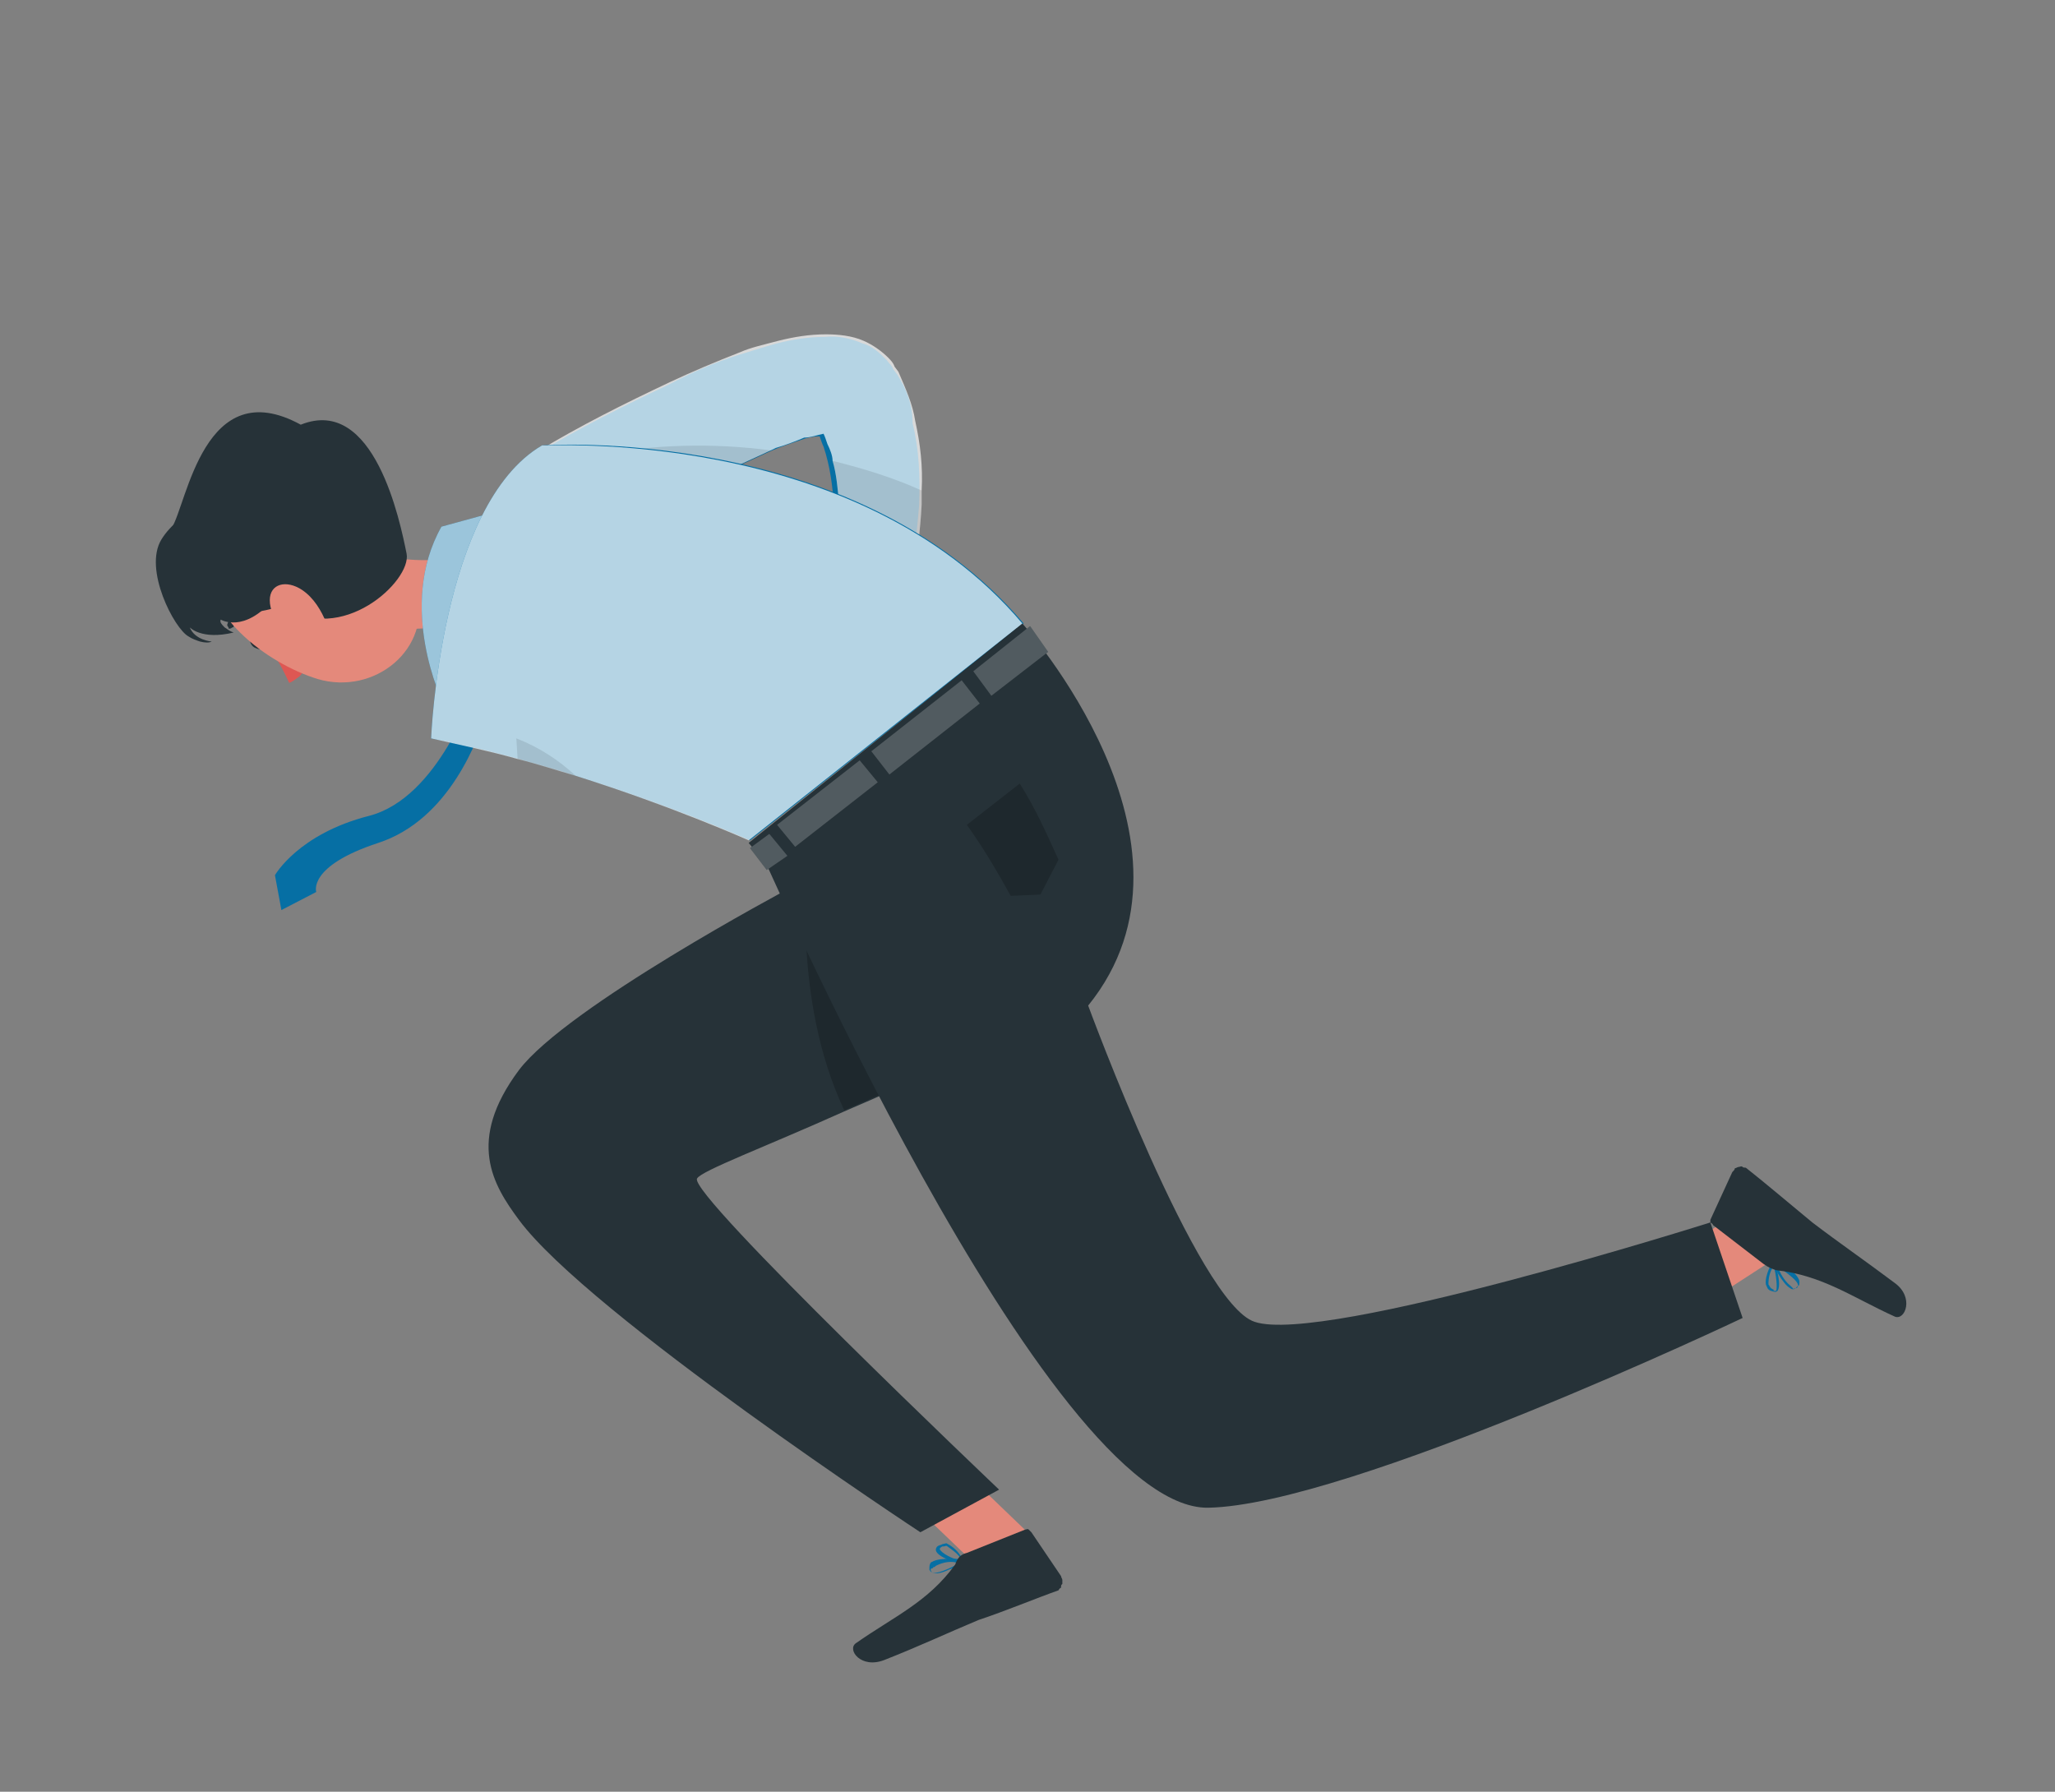 <?xml version="1.0" encoding="utf-8"?>
<!-- Generator: Adobe Illustrator 24.0.1, SVG Export Plug-In . SVG Version: 6.00 Build 0)  -->
<svg version="1.1" id="Слой_1" xmlns="http://www.w3.org/2000/svg" xmlns:xlink="http://www.w3.org/1999/xlink" x="0px" y="0px"
	 viewBox="0 0 159.2 138.8" style="enable-background:new 0 0 159.2 138.8;" xml:space="preserve">
<rect x="0" y="0" width="159.2" height="138.8" fill="#808080" stroke="none"/>
<style type="text/css">
	.st0{fill:#066FA4;}
	.st1{opacity:0.7;fill:#FFFFFF;enable-background:new    ;}
	.st2{opacity:0.1;enable-background:new    ;}
	.st3{fill:#263238;}
	.st4{fill:#DE5753;}
	.st5{fill:#E4897B;}
	.st6{opacity:0.6;fill:#FFFFFF;enable-background:new    ;}
	.st7{opacity:0.2;enable-background:new    ;}
	.st8{opacity:0.2;}
	.st9{fill:#FFFFFF;}
	.st10{display:none;fill:#E4897B;}
	.st11{display:none;fill:#066FA4;}
	.st12{display:none;opacity:0.7;fill:#FFFFFF;enable-background:new    ;}
</style>
<path class="st0" d="M36.7,53.5c0,0-2.7,8.3-8.1,9.7c-5.5,1.4-7.3,4.6-7.3,4.6l0.5,2.7l2.7-1.4c0,0-0.7-2,4.8-3.8s7.8-8,8.6-10.7
	L36.7,53.5z"/>
<path class="st0" d="M69.5,29l-0.3-0.4c-0.1-0.3-0.3-0.4-0.5-0.7c-0.5-0.5-1.1-1.1-1.9-1.3c-0.9-0.4-1.9-0.6-2.9-0.5
	c-1.3,0-2.5,0.2-3.7,0.5c-1.1,0.3-2,0.6-3,0.9c-1.9,0.6-3.7,1.4-5.4,2.3c-3.4,1.6-7,3.4-10.3,5.4l4.1,7c3.1-1.8,6.3-3.6,9.5-5.1
	c1.6-0.8,3.2-1.5,4.7-2.2c0.7-0.3,1.6-0.6,2.2-0.8c0.5-0.2,1-0.3,1.5-0.3c0.1,0.3,0.2,0.6,0.3,0.8c0.5,1.5,0.7,3,0.8,4.6
	c0.3,3.5,0.2,7.1-0.2,10.5l4.6,1.1c1.2-3.8,1.9-7.7,2.2-11.6c0.1-2.2,0-4.4-0.5-6.4C70.7,31.3,70.2,30.1,69.5,29L69.5,29z"/>
<path class="st1" d="M70.9,32.6c0.4,1.8,0.6,3.5,0.5,5.4c0,0.3,0,0.8,0,1.1c-0.2,3.9-1,7.9-2.2,11.6l-4.5-1.1
	c0.4-3.5,0.5-7,0.3-10.6c-0.1-1.1-0.2-2.3-0.5-3.3c0-0.4-0.2-0.9-0.4-1.3c-0.1-0.3-0.2-0.6-0.3-0.8c-0.5,0.1-1,0.3-1.5,0.3
	c-0.7,0.3-1.5,0.6-2.2,0.8l-0.2,0.1c-1.5,0.7-3,1.4-4.7,2.1c-3,1.6-6.3,3.2-9.2,5l-0.3,0.1l-4.1-7c3.3-2,6.7-3.7,10.3-5.4
	c1.7-0.8,3.6-1.6,5.4-2.3c0.9-0.4,1.9-0.6,3-0.9c1.2-0.3,2.4-0.5,3.7-0.5c0.9,0,2,0.1,2.9,0.5c0.7,0.3,1.4,0.8,1.9,1.3
	c0.2,0.2,0.4,0.4,0.5,0.7l0.3,0.4C70.2,30.2,70.7,31.3,70.9,32.6z"/>
<path class="st2" d="M59.8,34.9c-1.5,0.7-3,1.4-4.7,2.1c-3,1.6-6.3,3.2-9.2,5c0-3.3,0.1-6.7,0.1-6.7C50.6,34.4,55.3,34.3,59.8,34.9
	L59.8,34.9z"/>
<path class="st2" d="M71.4,38c0,0.3,0,0.8,0,1.1c-0.2,3.9-1,7.9-2.2,11.6l-4.5-1.1c0.4-3.5,0.5-7,0.3-10.6c-0.1-1.1-0.2-2.3-0.5-3.3
	C66.9,36.3,69.2,37,71.4,38z"/>
<path class="st3" d="M20.1,49.4c0.3,0.2,0.5,0.5,0.4,0.7c-0.1,0.3-0.5,0.2-0.7,0.1c-0.3-0.1-0.5-0.5-0.4-0.7
	C19.5,49.3,19.8,49.2,20.1,49.4z"/>
<path class="st4" d="M20.6,49.8c0.7,0.9,1.3,2,1.8,3.1c0.3-0.1,0.5-0.3,0.8-0.5c0.2-0.2,0.4-0.5,0.4-0.8L20.6,49.8z"/>
<path class="st3" d="M19,47.2L19,47.2C19,47.1,19.1,47.1,19,47.2L19,47c0,0,0,0,0-0.1c0,0,0,0-0.1,0l-0.1,0
	c-0.3,0.1-0.6,0.3-0.8,0.6c-0.2,0.3-0.3,0.6-0.4,0.9c0,0,0,0.1,0.1,0.2c0,0.1,0,0.1,0.1,0.1c0,0,0.1,0,0.2-0.1c0.1,0,0.1,0,0.1-0.1
	l0,0c0.1-0.3,0.2-0.5,0.4-0.7c0.2-0.2,0.4-0.4,0.7-0.5C19,47.3,19,47.3,19,47.2C19.1,47.3,19.1,47.3,19,47.2L19,47.2z"/>
<path class="st5" d="M26.1,42.4c3.2,0.8,9.1,1.9,11.4-0.3c0,0,3.2,1.1,2.8,7.2c-0.5,6.6-3.5,2.9-3.5,2.9c-0.7-3.7-3.3-3.8-5.9-3.3
	L26.1,42.4z"/>
<path class="st5" d="M25.6,38.8c3.6,2.5,5.9,3.8,6.7,6.9c1.2,4.6-3.3,8.2-7.7,6.9c-3.9-1.2-9.2-5.1-8.5-9.7c0.1-1,0.6-1.9,1.2-2.8
	c0.7-0.8,1.5-1.4,2.4-1.9c0.9-0.4,1.9-0.5,3-0.5C23.8,37.8,24.8,38.2,25.6,38.8L25.6,38.8z"/>
<path class="st3" d="M31.5,42.9c0.4,2.1-5.1,7.2-9.6,4c0,0-3.6,1.4-6.7,0c-3.1-1.4-3.5-3.9-1.9-6c1.2-1.9,2.5-12.1,10-8
	C29,30.6,31,40.4,31.5,42.9z"/>
<path class="st3" d="M17.3,38.4c0,0-3.4,1.1-4.8,3.4s1,6.9,2.1,7.5c0.3,0.2,0.6,0.3,0.9,0.4c0.4,0.1,0.7,0.1,0.9,0
	c0,0-1.3-0.1-1.7-1.1c0,0,0.9,1,3.4,0.4c-0.3-0.1-0.4-0.2-0.7-0.4c-0.2-0.2-0.4-0.4-0.3-0.6c0,0,1.8,1.1,4.1-1.6
	S17.3,38.4,17.3,38.4z"/>
<path class="st5" d="M23.4,45.7c0.9,0.6,1.5,1.6,1.9,2.6c0.4,1.3-0.7,2-1.8,1.3c-1.3-0.5-2.6-1.7-2.6-3.1
	C20.9,45.2,22.2,44.9,23.4,45.7z"/>
<path class="st0" d="M34.3,54.4c0,0-3.6-7.4-0.1-13.6l6.2-1.7C40.4,39,40.1,48.8,34.3,54.4z"/>
<path class="st6" d="M34.3,54.4c0,0-3.6-7.4-0.1-13.6l6.2-1.7C40.4,39,40.1,48.8,34.3,54.4z"/>
<path class="st0" d="M58.1,65.1c0,0-12.3-5.5-24.7-7.9c0,0,0.7-18.1,8.6-22.7c0,0,24.2-1.7,37.3,13.8L58.1,65.1z"/>
<path class="st5" d="M79.6,118.7l-3.3,3.2l-7.6-7.3l3.3-3.2L79.6,118.7z"/>
<path class="st3" d="M79.2,48.3l7,25.3c-1.4,1.8-2.9,3.2-4.9,4.4c-4.3,2.9-10.5,5.8-15.9,8.1c-6,2.7-11.1,4.6-11.4,5.2
	c-0.7,1.2,23.4,24.1,23.4,24.1l-6.1,3.3c0,0-25.7-16.9-31.1-24.2c-2-2.7-4.1-6.1,0-11.6c3.7-4.9,20.8-14,20.8-14l-3-3.6L79.2,48.3z"
	/>
<path class="st7" d="M81.3,77.9c-4.3,2.9-10.5,5.8-15.9,8.1c-4.1-8.7-2.8-19-2.8-19l5.8-4L81.3,77.9z"/>
<path class="st5" d="M135,93.7l2.2,4l-8.8,5.7l-2.2-4L135,93.7z"/>
<path class="st0" d="M137.4,97.7L137.4,97.7C137.3,97.8,137.3,97.8,137.4,97.7L137.4,97.7c-0.1,0-0.1,0-0.1,0.1c0,0.1,0.8,1.7,1.4,2
	c0.1,0.1,0.3,0.1,0.4,0c0.1,0,0.2-0.1,0.2-0.2c0.1,0,0.1-0.1,0.1-0.3c0-0.3-0.4-0.7-0.8-1.1C138.2,98.2,137.8,97.9,137.4,97.7z
	 M137.7,98.1c0.7,0.5,1.6,1.1,1.6,1.5c0,0-0.1,0.1-0.2,0.2c-0.1,0-0.2,0.1-0.2,0c0,0-0.1-0.1-0.2-0.2
	C138.2,99.2,137.9,98.6,137.7,98.1L137.7,98.1z"/>
<path class="st0" d="M137.4,97.7C137.4,97.6,137.3,97.7,137.4,97.7C137.3,97.8,137.3,97.8,137.4,97.7c-0.1,0-0.7,1.1-0.6,1.8
	c0.1,0.2,0.1,0.4,0.4,0.5c0.3,0.1,0.4,0.1,0.5,0C138,99.6,137.7,98.3,137.4,97.7L137.4,97.7L137.4,97.7L137.4,97.7L137.4,97.7z
	 M137,99.5c0-0.5,0.1-1,0.4-1.4c0.2,0.6,0.3,1.6,0.2,1.9c0,0-0.1,0-0.2,0c0,0,0,0,0-0.1C137.1,99.8,137.1,99.6,137,99.5z"/>
<path class="st3" d="M136.6,97.9l-3.9-3c0-0.1-0.2-0.2-0.2-0.2c0-0.1,0-0.2,0-0.2l1.7-3.7c0.1-0.1,0.2-0.2,0.2-0.3
	c0.1,0,0.2-0.1,0.3-0.1c0.1,0,0.2-0.1,0.3,0s0.2,0,0.3,0.1c1.4,1.1,3.4,2.8,5.1,4.2c2.1,1.6,4,2.9,6.4,4.7c1.5,1.1,0.8,2.9,0,2.6
	c-3.3-1.5-5.6-3.2-9.2-3.6C137.3,98.3,137,98.2,136.6,97.9L136.6,97.9z"/>
<path class="st3" d="M79.2,48.3c0,0,15.3,17,5.1,29.6c0,0,8.5,23.1,12.9,24.5c5.3,1.8,35.3-7.7,35.3-7.7l2.5,7.4
	c0,0-30.5,14.5-41.4,14.7c-12.5,0.2-35-51.6-35-51.6L79.2,48.3z"/>
<path class="st7" d="M74.9,63.9l4.1-3.2c1.2,1.9,2.1,3.9,3,5.9l-1.4,2.7l-2.3,0.1C77.3,67.6,76.2,65.7,74.9,63.9z"/>
<path class="st3" d="M59.6,64.6l1.4,1.7l-1.6,1.1l-1.3-1.7L59.6,64.6z"/>
<path class="st3" d="M66.6,58.9l1.4,1.7l-6.4,5l-1.4-1.7L66.6,58.9z"/>
<path class="st3" d="M74.5,52.7l1.4,1.8L68.9,60l-1.4-1.8L74.5,52.7z"/>
<path class="st3" d="M81.2,50.5l-4.4,3.4l0,0L75.4,52l4.4-3.5L81.2,50.5z"/>
<g class="st8">
	<path class="st9" d="M59.6,64.6l1.4,1.7l-1.6,1.1l-1.3-1.7L59.6,64.6z"/>
	<path class="st9" d="M66.6,58.9l1.4,1.7l-6.4,5l-1.4-1.7L66.6,58.9z"/>
	<path class="st9" d="M74.5,52.7l1.4,1.8L68.9,60l-1.4-1.8L74.5,52.7z"/>
	<path class="st9" d="M81.2,50.5l-4.4,3.4l0,0L75.4,52l4.4-3.5L81.2,50.5z"/>
</g>
<path class="st0" d="M74.7,121L74.7,121C74.7,121,74.8,121,74.7,121c0.1-0.1,0.1-0.1,0-0.2l0,0c-0.1,0-1.9-0.2-2.5,0.2
	c-0.1,0-0.2,0.2-0.2,0.4c0,0.1,0,0.2,0,0.2s0.1,0.2,0.2,0.2c0.3,0.2,0.9,0,1.3-0.2C73.8,121.5,74.3,121.3,74.7,121L74.7,121z
	 M74.3,121.1c-0.7,0.4-1.8,0.9-2.1,0.7c0,0-0.1-0.1-0.1-0.2c0,0,0-0.1,0.1-0.1c0,0,0.1,0,0.1-0.1c0.1,0,0.1,0,0.2-0.1
	C73.1,121,73.7,120.9,74.3,121.1L74.3,121.1z"/>
<path class="st0" d="M74.7,121L74.7,121C74.7,120.9,74.7,120.9,74.7,121c-0.3-0.6-0.7-1.1-1.3-1.4c-0.1-0.1-0.2,0-0.3,0
	c-0.1,0-0.2,0.1-0.3,0.1c-0.3,0.1-0.3,0.3-0.3,0.4c0.1,0.5,1.5,1,2.1,1L74.7,121L74.7,121z M73.4,119.8c0.4,0.3,0.9,0.6,1.1,1.1
	c-0.7-0.1-1.6-0.6-1.7-0.9c0,0,0-0.1,0.2-0.2l0.1,0C73.2,119.8,73.3,119.7,73.4,119.8L73.4,119.8z"/>
<path class="st3" d="M74.9,120.3l4.5-1.8c0.1,0,0.2-0.1,0.3,0c0.1,0.1,0.1,0.1,0.2,0.2l2.3,3.4c0,0.1,0.1,0.2,0.1,0.3
	c0,0.1,0,0.2,0,0.3c-0.1,0.1-0.1,0.1-0.1,0.3c-0.1,0-0.2,0.2-0.2,0.2c-1.7,0.6-4.1,1.6-6.2,2.3c-2.4,1-4.5,2-7.3,3.1
	c-1.8,0.7-2.9-0.8-2.2-1.3c3-2.1,5.6-3.2,7.7-6.1C74.2,120.6,74.5,120.4,74.9,120.3L74.9,120.3z"/>
<path class="st1" d="M79.2,48.3L58,65.1c0,0-5.8-2.6-13.4-5c-1.4-0.4-2.9-0.9-4.5-1.3c-2.1-0.6-4.5-1.1-6.7-1.6
	c0,0,0.7-18.1,8.6-22.7C42,34.6,66.2,32.9,79.2,48.3z"/>
<path class="st2" d="M44.6,60.1c-1.4-0.4-2.9-0.9-4.5-1.3L40,57.2C41.8,57.9,43.3,58.9,44.6,60.1L44.6,60.1z"/>
<path class="st10" d="M3.5,79.8l-1.8,0.4c-0.2,0.1-0.4,0.2-0.6,0.3c-0.2,0.2-0.3,0.4-0.3,0.6l-0.4,2.4c0,0.3,0,0.5,0.1,0.7
	c0.3,0.3,0.5,0.5,0.7,0.6l1.3,0.5c0,0,3.7,2.7,6.9,1L8,82.7l-2.7-2.4c-0.2-0.2-0.5-0.4-0.9-0.4C4.2,79.7,3.9,79.7,3.5,79.8L3.5,79.8
	z"/>
<path class="st11" d="M35.9,56.7c0.7,0.5,1.3,1.1,1.7,1.8c0.4,0.7,0.7,1.5,0.8,2.4c0,0-1.8,4.9-2.8,7.3c-0.7,1.6-1.4,3.3-2.3,4.9
	c-0.9,1.8-1.9,3.5-3.2,5.1l-0.3,0.3l-0.4,0.3c-0.3,0.3-0.5,0.5-0.8,0.7c-0.2,0.1-0.4,0.3-0.5,0.4c-0.2,0.1-0.4,0.3-0.5,0.3l-0.7,0.4
	c-0.9,0.4-1.7,0.8-2.6,1.1c-1.7,0.7-3.3,1.3-5,1.9c-3.3,1.2-6.7,2.2-10.1,3.1l-1.6-4.4c3.1-1.6,6.2-3,9.2-4.6c1.5-0.8,3-1.5,4.5-2.3
	c0.7-0.4,1.4-0.8,2.1-1.2l0.4-0.3c0.1-0.1,0,0,0,0s-0.1,0,0,0s0.1-0.1,0.1-0.2l0.1-0.1l0.1-0.2c0.8-1.2,1.5-2.5,2.1-3.9
	c0.6-1.5,1.3-3,1.9-4.5c1.2-3.1,2.3-6.3,3.4-9.4C33,55.5,34.6,55.9,35.9,56.7L35.9,56.7z"/>
<path class="st12" d="M35.9,56.7c0.7,0.5,1.3,1.1,1.7,1.8c0.4,0.7,0.7,1.5,0.8,2.4c0,0-1.8,4.9-2.8,7.3c-0.7,1.6-1.4,3.3-2.3,4.9
	c-0.9,1.8-1.9,3.5-3.2,5.1l-0.3,0.3l-0.4,0.3c-0.3,0.3-0.5,0.5-0.8,0.7c-0.2,0.1-0.4,0.3-0.5,0.4c-0.2,0.1-0.4,0.3-0.5,0.3l-0.7,0.4
	c-0.9,0.4-1.7,0.8-2.6,1.1c-1.7,0.7-3.3,1.3-5,1.9c-3.3,1.2-6.7,2.2-10.1,3.1l-1.6-4.4c3.1-1.6,6.2-3,9.2-4.6c1.5-0.8,3-1.5,4.5-2.3
	c0.7-0.4,1.4-0.8,2.1-1.2l0.4-0.3c0.1-0.1,0,0,0,0s-0.1,0,0,0s0.1-0.1,0.1-0.2l0.1-0.1l0.1-0.2c0.8-1.2,1.5-2.5,2.1-3.9
	c0.6-1.5,1.3-3,1.9-4.5c1.2-3.1,2.3-6.3,3.4-9.4C33,55.5,34.6,55.9,35.9,56.7L35.9,56.7z"/>
</svg>
